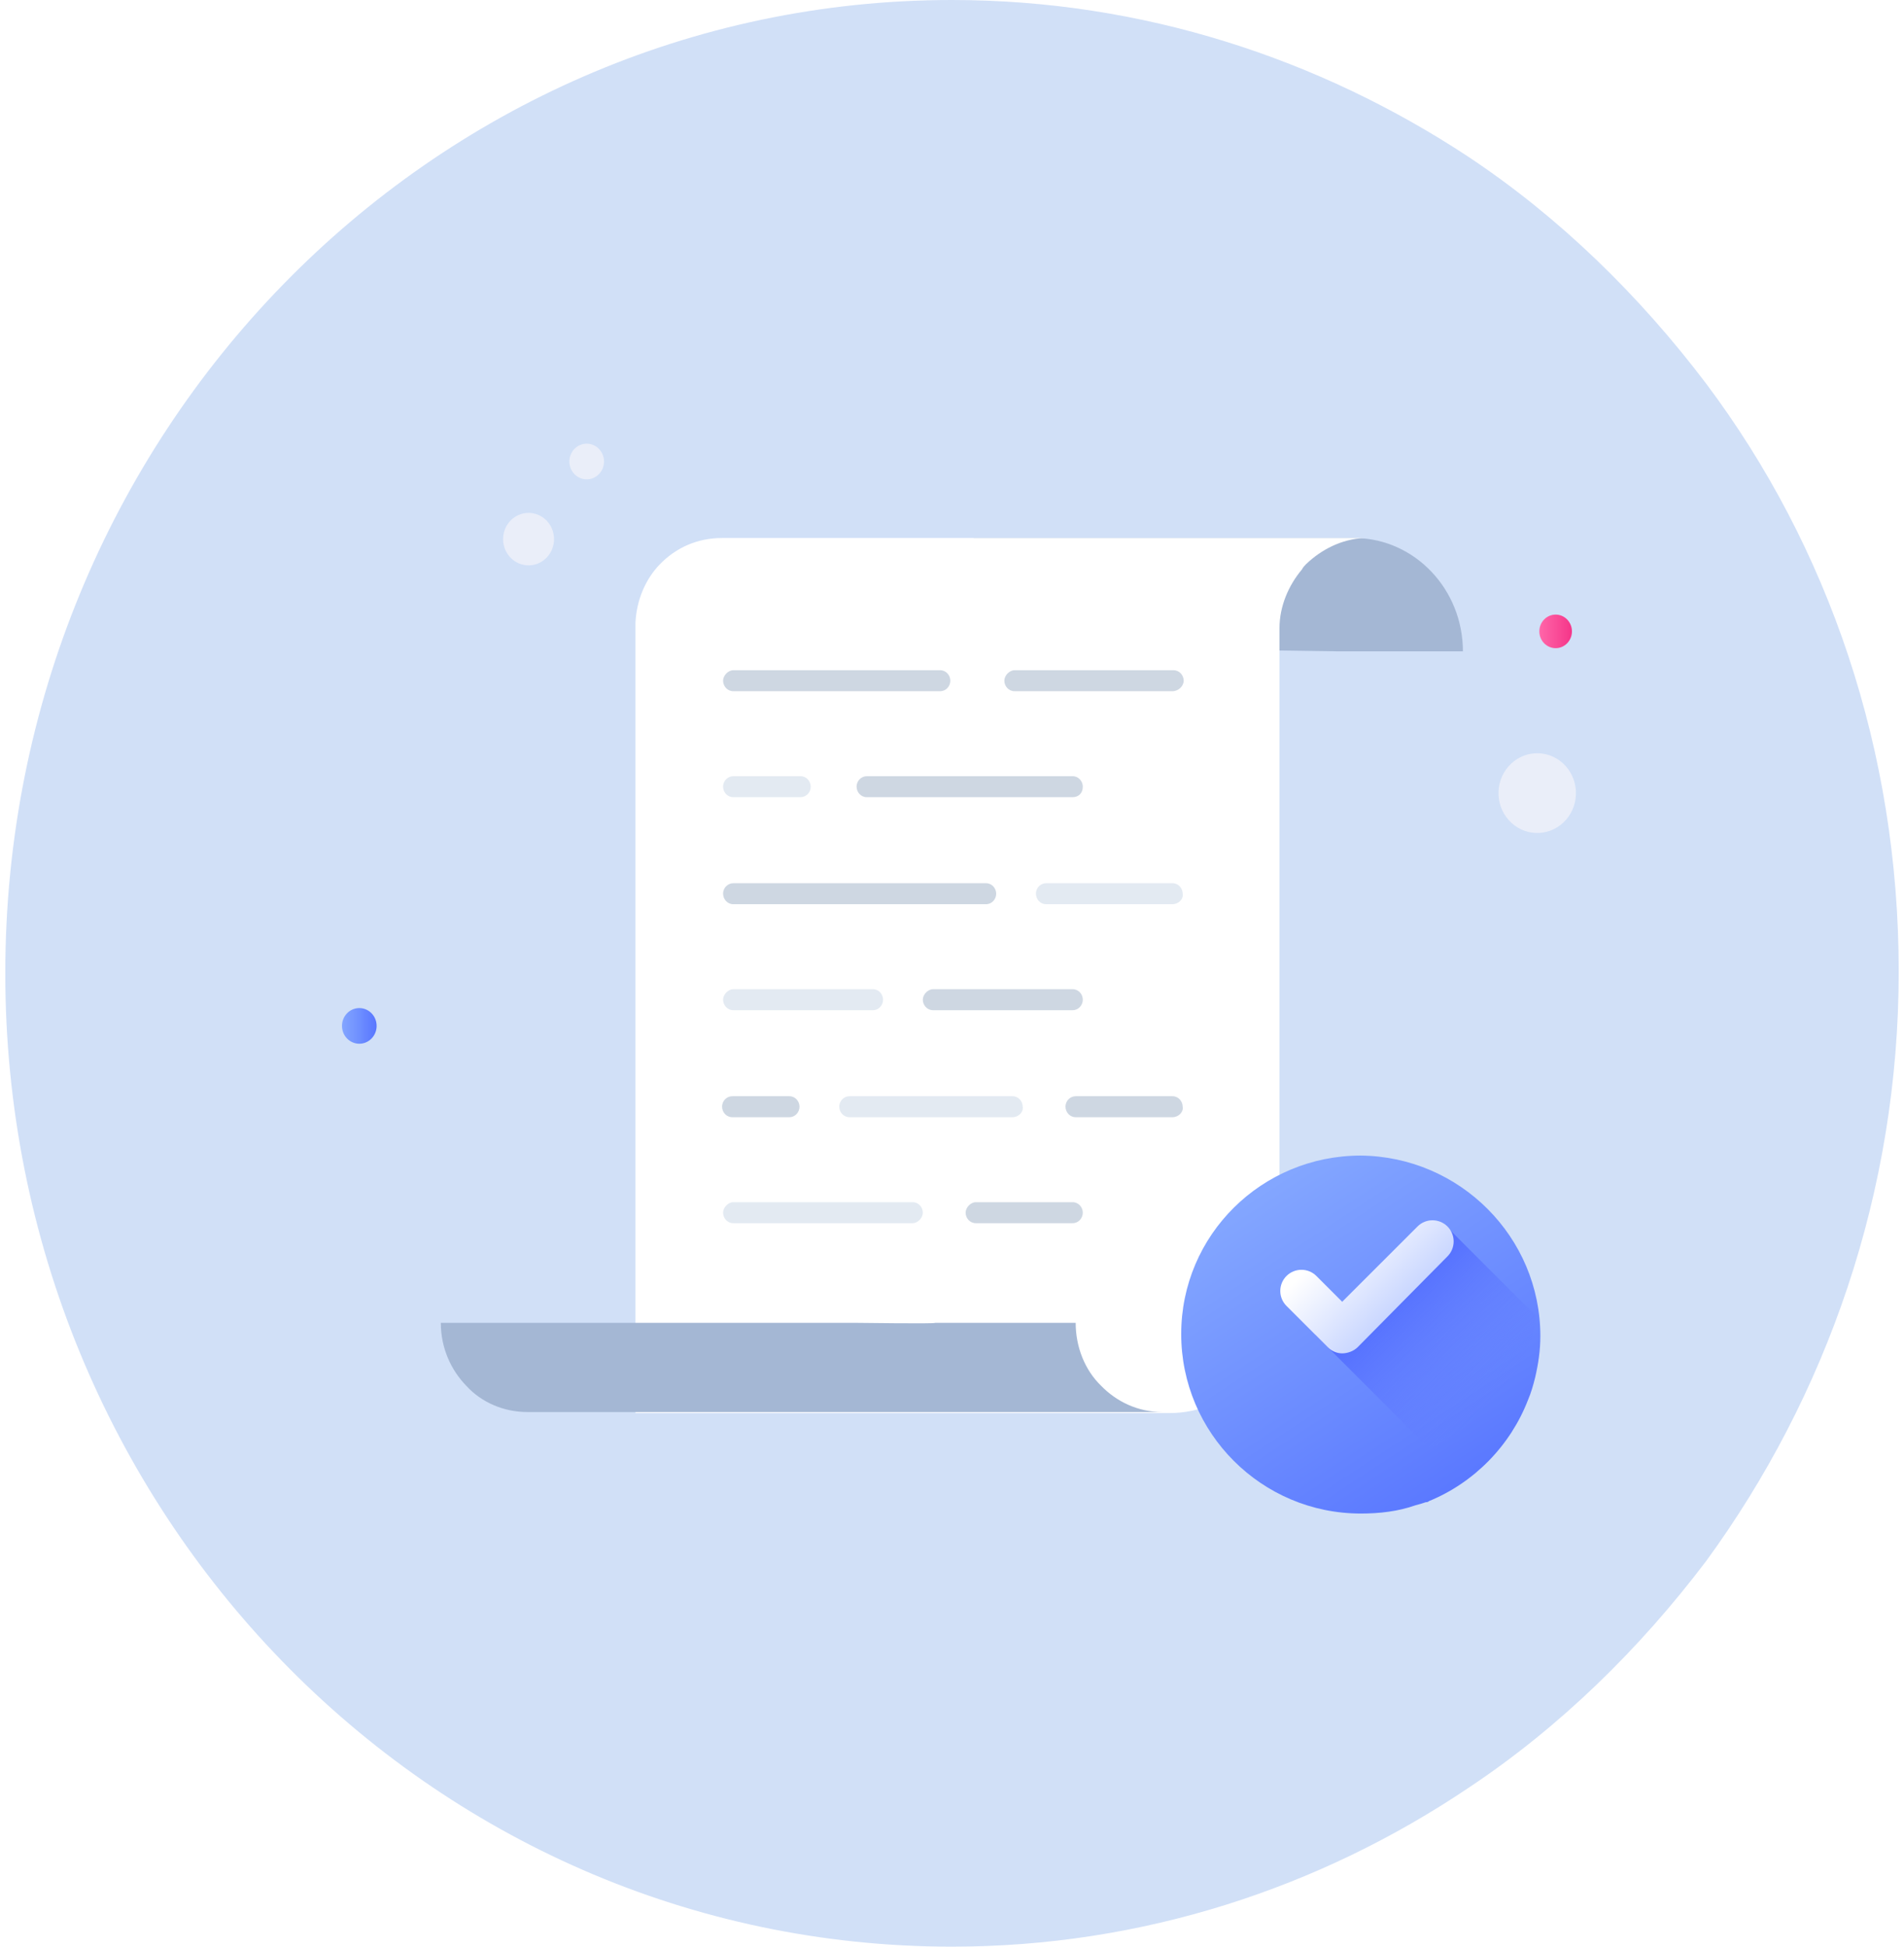 <svg width="180" height="184" viewBox="0 0 180 184" fill="none" xmlns="http://www.w3.org/2000/svg">
<g id="45">
<g id="Group">
<path id="Vector" d="M179.5 91.815C179.5 112.732 172.657 131.984 161.312 147.533C155.009 155.863 147.446 163.268 138.802 169.006C124.756 178.447 108.008 184 90 184C40.478 184 0.5 142.72 0.5 92C0.5 41.095 40.658 0 90 0C108.008 0 124.756 5.553 138.802 14.809C147.446 20.547 155.009 27.952 161.312 36.282C172.837 51.646 179.5 70.897 179.5 91.815Z" fill="#D1E0F7"/>
</g>
<g id="File 2 2">
<path id="Vector_2" d="M119.418 61.465H92.058V50.853H127.992C128.088 50.853 128.185 50.853 128.185 50.853C133.772 50.953 138.3 55.713 138.3 61.565H126.45" fill="#A4B7D4"/>
<path id="Vector_3" d="M128.955 50.853C126.836 50.953 124.909 51.944 123.464 53.333C123.368 53.432 123.175 53.63 123.079 53.829C121.826 55.316 120.959 57.3 120.959 59.383V122.855C120.959 128.806 116.335 133.566 110.555 133.566H60.074V58.887C60.171 56.705 61.038 54.721 62.386 53.333C63.928 51.746 65.951 50.853 68.263 50.853H118.936H128.57C128.763 50.853 128.859 50.853 128.955 50.853Z" fill="white"/>
<path id="Vector_4" d="M110.844 65.333H95.912C95.334 65.333 94.948 64.837 94.948 64.341C94.948 63.846 95.43 63.35 95.912 63.35H110.94C111.518 63.35 111.904 63.846 111.904 64.341C111.904 64.837 111.422 65.333 110.844 65.333Z" fill="#CED7E2"/>
<path id="Vector_5" d="M88.879 65.333H69.323C68.745 65.333 68.359 64.837 68.359 64.341C68.359 63.846 68.841 63.35 69.323 63.35H88.879C89.457 63.35 89.843 63.846 89.843 64.341C89.843 64.837 89.457 65.333 88.879 65.333Z" fill="#CED7E2"/>
<path id="Vector_6" d="M101.403 75.351H81.943C81.365 75.351 80.98 74.855 80.98 74.359C80.98 73.764 81.461 73.367 81.943 73.367H101.403C101.981 73.367 102.366 73.863 102.366 74.359C102.366 74.954 101.981 75.351 101.403 75.351Z" fill="#CED7E2"/>
<path id="Vector_7" d="M75.681 75.351H69.323C68.745 75.351 68.359 74.855 68.359 74.359C68.359 73.764 68.841 73.367 69.323 73.367H75.681C76.259 73.367 76.644 73.863 76.644 74.359C76.644 74.954 76.163 75.351 75.681 75.351Z" fill="#E3EAF2"/>
<path id="Vector_8" d="M110.844 85.466H98.898C98.32 85.466 97.935 84.97 97.935 84.474C97.935 83.879 98.416 83.482 98.898 83.482H110.844C111.422 83.482 111.807 83.978 111.807 84.474C111.903 84.97 111.422 85.466 110.844 85.466Z" fill="#E3EAF2"/>
<path id="Vector_9" d="M93.214 85.466H69.323C68.745 85.466 68.359 84.97 68.359 84.474C68.359 83.879 68.841 83.482 69.323 83.482H93.214C93.792 83.482 94.178 83.978 94.178 84.474C94.178 84.97 93.792 85.466 93.214 85.466Z" fill="#CED7E2"/>
<path id="Vector_10" d="M101.403 95.484H88.205C87.627 95.484 87.241 94.988 87.241 94.492C87.241 93.996 87.723 93.5 88.205 93.5H101.403C101.981 93.5 102.366 93.996 102.366 94.492C102.366 94.988 101.981 95.484 101.403 95.484Z" fill="#CED7E2"/>
<path id="Vector_11" d="M82.521 95.484H69.323C68.745 95.484 68.359 94.988 68.359 94.492C68.359 93.996 68.841 93.5 69.323 93.5H82.521C83.099 93.5 83.484 93.996 83.484 94.492C83.484 94.988 83.099 95.484 82.521 95.484Z" fill="#E3EAF2"/>
<path id="Vector_12" d="M110.844 105.599H101.692C101.114 105.599 100.729 105.103 100.729 104.607C100.729 104.012 101.21 103.615 101.692 103.615H110.844C111.422 103.615 111.807 104.111 111.807 104.607C111.904 105.103 111.422 105.599 110.844 105.599Z" fill="#CED7E2"/>
<path id="Vector_13" d="M95.719 105.599H80.305C79.727 105.599 79.342 105.103 79.342 104.607C79.342 104.012 79.823 103.615 80.305 103.615H95.719C96.297 103.615 96.683 104.111 96.683 104.607C96.779 105.103 96.297 105.599 95.719 105.599Z" fill="#E3EAF2"/>
<path id="Vector_14" d="M74.621 105.599H69.226C68.648 105.599 68.263 105.103 68.263 104.607C68.263 104.012 68.744 103.615 69.226 103.615H74.621C75.199 103.615 75.584 104.111 75.584 104.607C75.584 105.103 75.199 105.599 74.621 105.599Z" fill="#CED7E2"/>
<path id="Vector_15" d="M101.403 115.616H92.251C91.672 115.616 91.287 115.12 91.287 114.625C91.287 114.129 91.769 113.633 92.251 113.633H101.403C101.981 113.633 102.366 114.129 102.366 114.625C102.366 115.12 101.981 115.616 101.403 115.616Z" fill="#CED7E2"/>
<path id="Vector_16" d="M86.278 115.616H69.323C68.745 115.616 68.359 115.12 68.359 114.625C68.359 114.129 68.841 113.633 69.323 113.633H86.278C86.856 113.633 87.242 114.129 87.242 114.625C87.242 115.12 86.76 115.616 86.278 115.616Z" fill="#E3EAF2"/>
<path id="Vector_17" d="M88.397 125.037H101.692C101.692 127.318 102.559 129.5 104.1 130.988C105.545 132.475 107.568 133.467 109.881 133.467H49.862C47.647 133.467 45.527 132.574 44.082 130.988C42.637 129.5 41.674 127.417 41.674 125.037H81.076C81.172 125.037 88.494 125.136 88.397 125.037Z" fill="#A4B7D4"/>
</g>
<path id="Vector_18" d="M50.714 53.317C51.979 52.893 52.671 51.495 52.26 50.192C51.849 48.89 50.49 48.178 49.225 48.601C47.96 49.024 47.268 50.423 47.679 51.725C48.09 53.027 49.449 53.74 50.714 53.317Z" fill="#EAEEF9"/>
<path id="Vector_19" d="M55.971 45.227C56.831 44.939 57.302 43.988 57.023 43.102C56.743 42.217 55.819 41.732 54.959 42.02C54.099 42.308 53.628 43.259 53.908 44.144C54.187 45.03 55.111 45.514 55.971 45.227Z" fill="#EAEEF9"/>
<path id="Vector_20" d="M33.967 98.655C34.871 98.655 35.605 97.9 35.605 96.969C35.605 96.038 34.871 95.283 33.967 95.283C33.062 95.283 32.329 96.038 32.329 96.969C32.329 97.9 33.062 98.655 33.967 98.655Z" fill="url(#paint0_linear_682_54747)"/>
<path id="Vector_21" d="M147.796 77.748C149.288 76.344 149.393 73.96 148.029 72.424C146.665 70.887 144.349 70.78 142.857 72.184C141.364 73.588 141.26 75.972 142.624 77.509C143.988 79.045 146.303 79.152 147.796 77.748Z" fill="#EAEEF9"/>
<path id="Vector_22" d="M147.067 61.265C147.918 61.265 148.608 60.555 148.608 59.679C148.608 58.802 147.918 58.092 147.067 58.092C146.215 58.092 145.525 58.802 145.525 59.679C145.525 60.555 146.215 61.265 147.067 61.265Z" fill="url(#paint1_linear_682_54747)"/>
<g id="Group_2">
<g id="Vector_23" filter="url(#filter0_d_682_54747)">
<path d="M145.621 121.289C145.621 122.654 145.426 123.922 145.133 125.19C144.938 125.97 144.743 126.652 144.45 127.335C142.791 131.626 139.377 135.136 135.084 136.891C134.987 136.989 134.889 136.989 134.791 136.989C134.499 137.086 134.206 137.184 133.816 137.281C132.157 137.866 130.401 138.061 128.645 138.061C119.279 138.061 111.669 130.455 111.669 121.094C111.669 111.733 119.279 104.225 128.645 104.225C138.011 104.322 145.621 111.928 145.621 121.289Z" fill="url(#paint2_linear_682_54747)"/>
</g>
<g id="Group_3">
<path id="Vector_24" d="M145.133 125.192C144.937 125.972 144.742 126.654 144.45 127.337C142.791 131.627 139.376 135.138 135.084 136.893L125.62 127.434L124.352 126.167L133.718 117.781L136.84 116.025L145.133 124.314V125.192Z" fill="url(#paint3_linear_682_54747)"/>
<path id="Vector_25" d="M126.889 127.921C126.401 127.921 125.913 127.726 125.523 127.336L121.621 123.435C120.84 122.655 120.84 121.388 121.621 120.607C122.401 119.827 123.669 119.827 124.45 120.607L126.889 123.045L134.011 115.927C134.791 115.147 136.06 115.147 136.84 115.927C137.621 116.707 137.621 117.975 136.84 118.755L128.352 127.336C127.962 127.726 127.377 127.921 126.889 127.921Z" fill="url(#paint4_linear_682_54747)"/>
</g>
</g>
</g>
<defs>
<filter id="filter0_d_682_54747" x="103.669" y="101.225" width="49.951" height="49.836" filterUnits="userSpaceOnUse" color-interpolation-filters="sRGB">
<feFlood flood-opacity="0" result="BackgroundImageFix"/>
<feColorMatrix in="SourceAlpha" type="matrix" values="0 0 0 0 0 0 0 0 0 0 0 0 0 0 0 0 0 0 127 0" result="hardAlpha"/>
<feOffset dy="5"/>
<feGaussianBlur stdDeviation="4"/>
<feColorMatrix type="matrix" values="0 0 0 0 0.113 0 0 0 0 0.296 0 0 0 0 1 0 0 0 0.22 0"/>
<feBlend mode="normal" in2="BackgroundImageFix" result="effect1_dropShadow_682_54747"/>
<feBlend mode="normal" in="SourceGraphic" in2="effect1_dropShadow_682_54747" result="shape"/>
</filter>
<linearGradient id="paint0_linear_682_54747" x1="32.332" y1="96.975" x2="35.517" y2="96.975" gradientUnits="userSpaceOnUse">
<stop stop-color="#83A6FF"/>
<stop offset="1" stop-color="#5A78FF"/>
</linearGradient>
<linearGradient id="paint1_linear_682_54747" x1="145.557" y1="59.727" x2="148.547" y2="59.727" gradientUnits="userSpaceOnUse">
<stop stop-color="#FF66A9"/>
<stop offset="1" stop-color="#F53689"/>
</linearGradient>
<linearGradient id="paint2_linear_682_54747" x1="119.561" y1="107.387" x2="138.198" y2="135.784" gradientUnits="userSpaceOnUse">
<stop stop-color="#83A6FF"/>
<stop offset="1" stop-color="#5A78FF"/>
</linearGradient>
<linearGradient id="paint3_linear_682_54747" x1="130.724" y1="121.197" x2="141.433" y2="131.912" gradientUnits="userSpaceOnUse">
<stop stop-color="#4F6AFF"/>
<stop offset="1" stop-color="#657EFF" stop-opacity="0"/>
</linearGradient>
<linearGradient id="paint4_linear_682_54747" x1="133.523" y1="124" x2="126.527" y2="117" gradientUnits="userSpaceOnUse">
<stop offset="0.011" stop-color="#C2D1FF"/>
<stop offset="1" stop-color="white"/>
</linearGradient>
</defs>
</svg>
